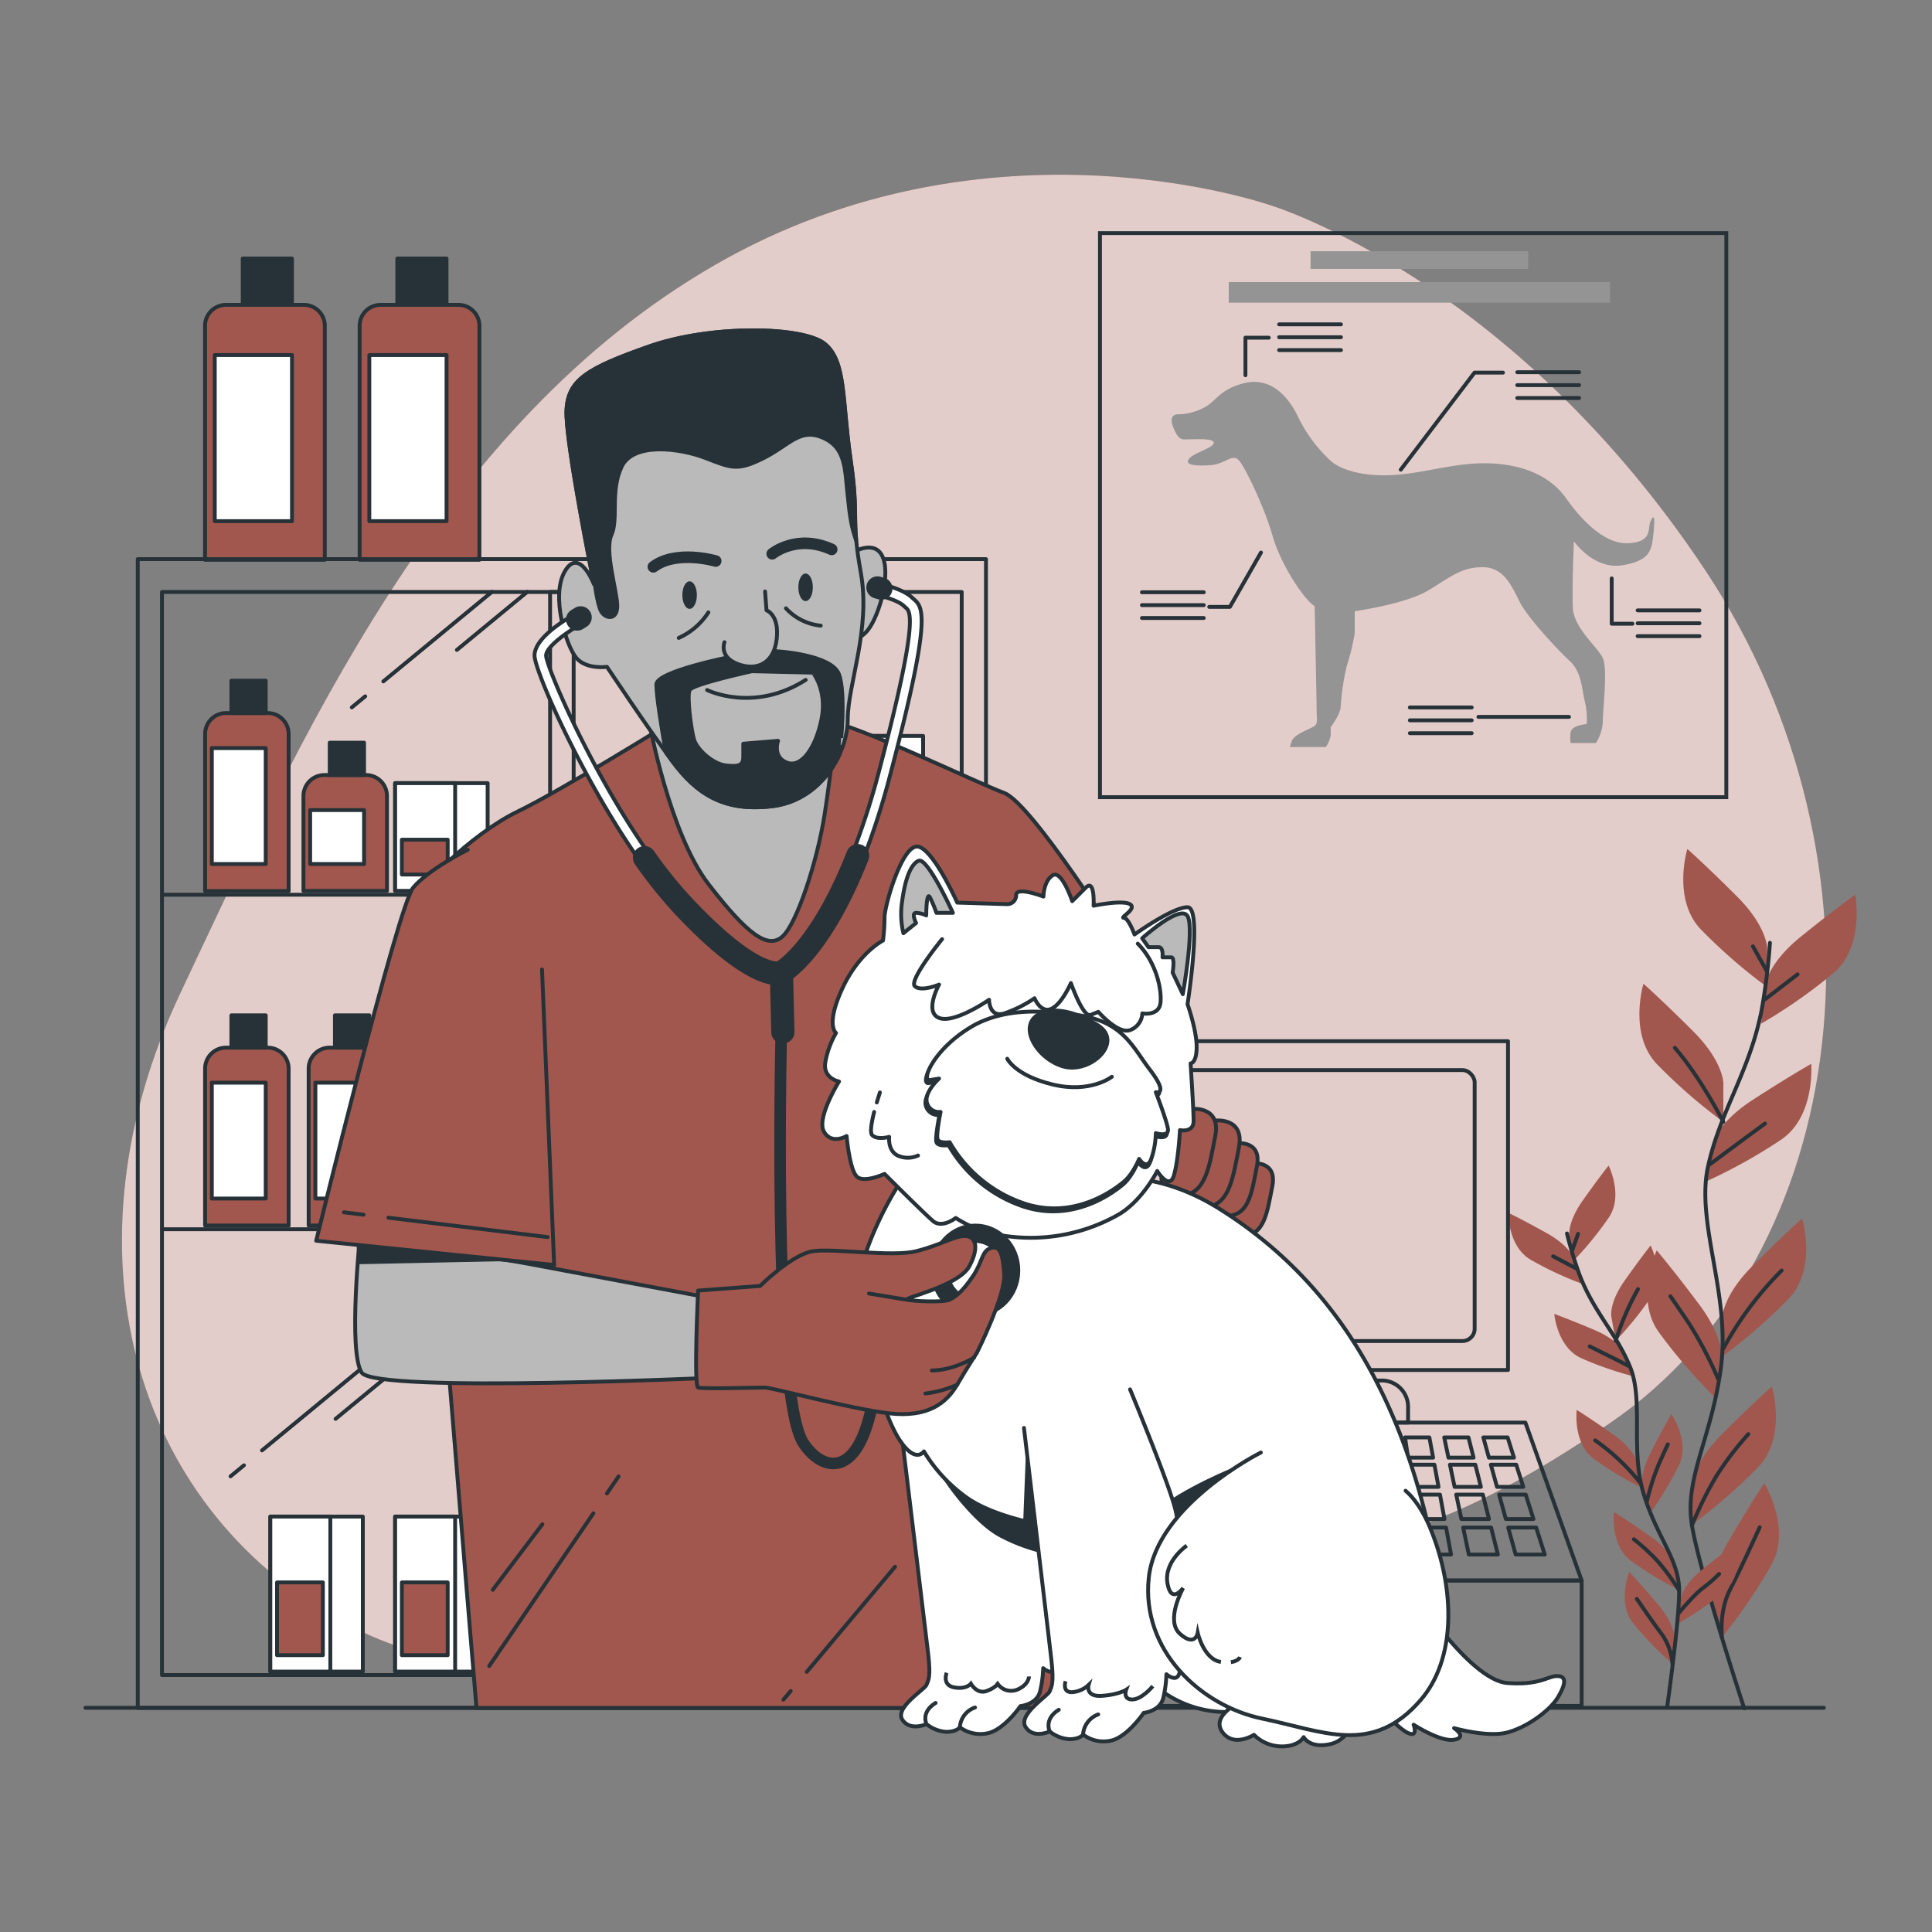 <svg xmlns="http://www.w3.org/2000/svg" viewBox="0 0 500 500"><rect x="0" y="0" width="500" height="500" fill="#808080" stroke="none"/><g id="freepik--background-simple--inject-14"><path d="M329.18,53.25S256.45,27.38,185.05,68.56,77.62,191.48,46.69,257,33.56,389,88.06,419.4s91.56-14.4,168-16.58,97,8.75,160.47-34.44,74.92-145.2,24.87-220.68S329.18,53.25,329.18,53.25Z" style="fill:#A1574D"></path><path d="M329.18,53.25S256.45,27.38,185.05,68.56,77.62,191.48,46.69,257,33.56,389,88.06,419.4s91.56-14.4,168-16.58,97,8.75,160.47-34.44,74.92-145.2,24.87-220.68S329.18,53.25,329.18,53.25Z" style="fill:#fff;opacity:0.7"></path></g><g id="freepik--Picture--inject-14"><rect x="284.67" y="60.33" width="162.1" height="145.98" style="fill:none;stroke:#263238;stroke-miterlimit:10"></rect><path d="M344.49,119.36A38.17,38.17,0,0,1,336,108c-3.36-7-8.28-10.35-14.22-8.79s-7,4.39-9.57,5.94a14.75,14.75,0,0,1-7.24,2.07c-1.81,0-2.33,1.3-1,4.14s2.07,2.33,4.14,2.33,6.21-.26,6,1-5.43,2.59-6.47,4.14,1.81,1.81,5.69,1.55,5.69-3.36,7.5-1,6.47,12.15,8.54,19.39,8,16.3,10.86,18.11c0,0,.51,24.31.51,26.89s.52,3.62-1,4.4-4.91,2.07-5.43,3.62l-.52,1.55h9.31a7.15,7.15,0,0,0,1.29-3.1v-2.07s2.59-3.36,2.59-5.43a62.84,62.84,0,0,1,1.55-10.35,57.86,57.86,0,0,0,2.07-8.53v-5.69s13.19-1.81,19.14-5.43,8.53-5.95,14-5.95,7.5,4.91,9.57,9,9.83,12.42,12.93,15.26,3.11,7.24,3.88,10.34a19.91,19.91,0,0,1,.52,6s-3.88.26-4.14,2.07a8.13,8.13,0,0,0,0,2.85H413a11.14,11.14,0,0,0,1.81-5.69c0-3.11,1.3-13.45,0-16.3s-7.49-7.75-7.75-12.93.26-17.32.26-17.32,5.17,7.5,12.67,6.2,7.5-4.13,8-9.05-.51-3.36-1-1.81.52,4.92-5.69,5.17-12.15-6.2-16-11.63-10.61-8.8-20.18-9.05-18.61,3.36-27.92,3.1S344.49,119.36,344.49,119.36Z" style="fill:#949494"></path><line x1="408.67" y1="96.33" x2="392.67" y2="96.33" style="fill:none;stroke:#263238;stroke-linecap:round;stroke-linejoin:round"></line><line x1="408.67" y1="99.67" x2="392.67" y2="99.67" style="fill:none;stroke:#263238;stroke-linecap:round;stroke-linejoin:round"></line><line x1="408.67" y1="103" x2="392.67" y2="103" style="fill:none;stroke:#263238;stroke-linecap:round;stroke-linejoin:round"></line><line x1="439.82" y1="157.96" x2="423.82" y2="157.96" style="fill:none;stroke:#263238;stroke-linecap:round;stroke-linejoin:round"></line><line x1="439.82" y1="161.3" x2="423.82" y2="161.3" style="fill:none;stroke:#263238;stroke-linecap:round;stroke-linejoin:round"></line><line x1="439.82" y1="164.63" x2="423.82" y2="164.63" style="fill:none;stroke:#263238;stroke-linecap:round;stroke-linejoin:round"></line><line x1="347.04" y1="83.94" x2="331.04" y2="83.94" style="fill:none;stroke:#263238;stroke-linecap:round;stroke-linejoin:round"></line><line x1="347.04" y1="87.27" x2="331.04" y2="87.27" style="fill:none;stroke:#263238;stroke-linecap:round;stroke-linejoin:round"></line><line x1="347.04" y1="90.61" x2="331.04" y2="90.61" style="fill:none;stroke:#263238;stroke-linecap:round;stroke-linejoin:round"></line><line x1="311.53" y1="153.28" x2="295.53" y2="153.28" style="fill:none;stroke:#263238;stroke-linecap:round;stroke-linejoin:round"></line><line x1="311.53" y1="156.61" x2="295.53" y2="156.61" style="fill:none;stroke:#263238;stroke-linecap:round;stroke-linejoin:round"></line><line x1="311.53" y1="159.94" x2="295.53" y2="159.94" style="fill:none;stroke:#263238;stroke-linecap:round;stroke-linejoin:round"></line><line x1="380.87" y1="183.09" x2="364.87" y2="183.09" style="fill:none;stroke:#263238;stroke-linecap:round;stroke-linejoin:round"></line><line x1="380.87" y1="186.42" x2="364.87" y2="186.42" style="fill:none;stroke:#263238;stroke-linecap:round;stroke-linejoin:round"></line><line x1="380.87" y1="189.75" x2="364.87" y2="189.75" style="fill:none;stroke:#263238;stroke-linecap:round;stroke-linejoin:round"></line><polyline points="388.97 96.44 381.6 96.44 362.51 121.56" style="fill:none;stroke:#263238;stroke-linecap:round;stroke-linejoin:round"></polyline><polyline points="328.35 87.39 322.32 87.39 322.32 97.11" style="fill:none;stroke:#263238;stroke-linecap:round;stroke-linejoin:round"></polyline><polyline points="312.94 157.06 318.3 157.06 326.34 143" style="fill:none;stroke:#263238;stroke-linecap:round;stroke-linejoin:round"></polyline><polyline points="422.47 161.42 417.11 161.42 417.11 149.69" style="fill:none;stroke:#263238;stroke-linecap:round;stroke-linejoin:round"></polyline><line x1="382.61" y1="185.53" x2="406.05" y2="185.53" style="fill:none;stroke:#263238;stroke-linecap:round;stroke-linejoin:round"></line><rect x="318" y="73" width="98.67" height="5.33" style="fill:#949494"></rect><rect x="339.18" y="65.02" width="56.32" height="4.57" style="fill:#949494"></rect></g><g id="freepik--Plants--inject-14"><path d="M457.35,245.4s0-5.59-7.82-13.41-12.85-12.29-12.85-12.29-3.91,12.85,3.35,20.67a137.61,137.61,0,0,0,17.32,15.09Z" style="fill:#A1574D"></path><path d="M446,280.29s0-5.59-7.82-13.41-12.85-12.29-12.85-12.29-3.91,12.85,3.35,20.67A137.61,137.61,0,0,0,446,290.35Z" style="fill:#A1574D"></path><path d="M456.86,254.92s.59-5.56,9.19-12.51,14.08-10.87,14.08-10.87,2.53,13.19-5.52,20.21a137.68,137.68,0,0,1-18.81,13.17Z" style="fill:#A1574D"></path><path d="M443.15,296.12s1.17-5.46,10.45-11.47,15.14-9.33,15.14-9.33,1.13,13.39-7.61,19.51A137.58,137.58,0,0,1,441,306Z" style="fill:#A1574D"></path><path d="M445.72,341.05s0-5.59,7.82-13.41,12.85-12.29,12.85-12.29S470.31,328.2,463,336a137.61,137.61,0,0,1-17.32,15.09Z" style="fill:#A1574D"></path><path d="M445.59,352s.8-5.53-5.83-14.39-11-14-11-14-5.69,12.16.38,20.94a137.86,137.86,0,0,0,15,17.39Z" style="fill:#A1574D"></path><path d="M437.88,384.51s0-5.58,7.82-13.4,12.85-12.29,12.85-12.29,3.91,12.85-3.35,20.67a137.1,137.1,0,0,1-17.32,15.08Z" style="fill:#A1574D"></path><path d="M443.1,414s-1.41-5.4,4.17-15,9.32-15.15,9.32-15.15,7,11.44,2,20.85a136.84,136.84,0,0,1-12.93,19Z" style="fill:#A1574D"></path><path d="M458.06,244a161.62,161.62,0,0,1-2.14,17.35c-3.1,16-10.83,26.28-13.92,40.71s5.79,33,3.41,51.55-9.59,28.83-7.53,41.2,13.52,47.31,13.52,47.31" style="fill:none;stroke:#263238;stroke-linecap:round;stroke-linejoin:round"></path><line x1="456.78" y1="258.63" x2="465.21" y2="252.16" style="fill:none;stroke:#263238;stroke-linecap:round;stroke-linejoin:round"></line><line x1="457.17" y1="251.18" x2="453.65" y2="244.91" style="fill:none;stroke:#263238;stroke-linecap:round;stroke-linejoin:round"></line><path d="M442.47,301.36s7.06-5.29,14.31-10.58" style="fill:none;stroke:#263238;stroke-linecap:round;stroke-linejoin:round"></path><path d="M446,290.35s-5.88-11.53-12.55-19.18" style="fill:none;stroke:#263238;stroke-linecap:round;stroke-linejoin:round"></path><path d="M446,349a87.43,87.43,0,0,1,15.09-20.19" style="fill:none;stroke:#263238;stroke-linecap:round;stroke-linejoin:round"></path><path d="M444.63,356.84A98.71,98.71,0,0,0,437,342.33c-4.11-6.07-4.7-6.86-4.7-6.86" style="fill:none;stroke:#263238;stroke-linecap:round;stroke-linejoin:round"></path><path d="M437.88,394.78a93.64,93.64,0,0,1,6.36-12.85,81.87,81.87,0,0,1,8.23-10.78" style="fill:none;stroke:#263238;stroke-linecap:round;stroke-linejoin:round"></path><path d="M445.65,423.71s-.83-6.69,2.11-12.38,6.28-13.13,7.65-16.07" style="fill:none;stroke:#263238;stroke-linecap:round;stroke-linejoin:round"></path><path d="M406.13,320s-.61-3.51,3.45-9.26,6.72-9.1,6.72-9.1,3.85,7.63.15,13.32a87.14,87.14,0,0,1-9.23,11.34Z" style="fill:#A1574D"></path><path d="M417,340.69s-.61-3.51,3.45-9.26,6.72-9.1,6.72-9.1,3.85,7.63.14,13.32A86.57,86.57,0,0,1,418.13,347Z" style="fill:#A1574D"></path><path d="M407.47,326s-1-3.42-7.12-6.84-10-5.29-10-5.29-.15,8.55,5.66,12.07a87.65,87.65,0,0,0,13.22,6.22Z" style="fill:#A1574D"></path><path d="M420.54,350.3s-1.32-3.3-7.8-6.06-10.5-4.2-10.5-4.2.74,8.52,6.88,11.41a87.79,87.79,0,0,0,13.81,4.79Z" style="fill:#A1574D"></path><path d="M423.81,378.76s-.61-3.51-6.36-7.56-9.4-6.32-9.4-6.32-1.05,8.49,4.35,12.6a86.88,86.88,0,0,0,12.5,7.58Z" style="fill:#A1574D"></path><path d="M425.08,385.62s-1.1-3.38,2.1-9.66,5.36-10,5.36-10,4.89,7,2,13.17a87.44,87.44,0,0,1-7.52,12.53Z" style="fill:#A1574D"></path><path d="M434.9,413.88s.4-3.53,5.91-7.91,9-6.84,9-6.84,1.54,8.41-3.62,12.83a88.41,88.41,0,0,1-12,8.28Z" style="fill:#A1574D"></path><path d="M433.44,405.16s-.6-3.5-6.36-7.56-9.39-6.31-9.39-6.31-1.06,8.48,4.35,12.6a88.11,88.11,0,0,0,12.49,7.58Z" style="fill:#A1574D"></path><path d="M433.37,424.2s.3-3.54-4.24-8.92-7.49-8.48-7.49-8.48-3.17,7.93,1,13.28a87.25,87.25,0,0,0,10.17,10.5Z" style="fill:#A1574D"></path><path d="M405.53,319.22a101.59,101.59,0,0,0,3.23,10.64c3.67,9.68,9.64,15.31,13.14,24s0,21.33,3.46,32.7,9.15,17,9.2,25-3.1,30.16-3.1,30.16" style="fill:none;stroke:#263238;stroke-linecap:round;stroke-linejoin:round"></path><line x1="407.92" y1="328.27" x2="401.94" y2="325.13" style="fill:none;stroke:#263238;stroke-linecap:round;stroke-linejoin:round"></line><line x1="406.87" y1="323.64" x2="408.4" y2="319.33" style="fill:none;stroke:#263238;stroke-linecap:round;stroke-linejoin:round"></line><path d="M421.54,353.52s-5-2.56-10.13-5.09" style="fill:none;stroke:#263238;stroke-linecap:round;stroke-linejoin:round"></path><path d="M418.13,347a71.16,71.16,0,0,1,5.78-13.38" style="fill:none;stroke:#263238;stroke-linecap:round;stroke-linejoin:round"></path><path d="M424.5,383.77a55.58,55.58,0,0,0-11.66-11" style="fill:none;stroke:#263238;stroke-linecap:round;stroke-linejoin:round"></path><path d="M426.21,388.54a62,62,0,0,1,3.22-9.93c1.92-4.26,2.2-4.81,2.2-4.81" style="fill:none;stroke:#263238;stroke-linecap:round;stroke-linejoin:round"></path><path d="M434.29,417.65s4-4.86,6.43-6.68a34.69,34.69,0,0,0,4.19-3.64" style="fill:none;stroke:#263238;stroke-linecap:round;stroke-linejoin:round"></path><path d="M434.56,411.6a59.46,59.46,0,0,0-5.38-7.37,52.49,52.49,0,0,0-6.34-5.87" style="fill:none;stroke:#263238;stroke-linecap:round;stroke-linejoin:round"></path><path d="M432.82,430.58a15.2,15.2,0,0,0-2.66-7.53c-2.47-3.24-5.36-7.55-6.54-9.25" style="fill:none;stroke:#263238;stroke-linecap:round;stroke-linejoin:round"></path></g><g id="freepik--Device--inject-14"><rect x="292.24" y="269.46" width="98.03" height="85.09" style="fill:none;stroke:#263238;stroke-linecap:round;stroke-linejoin:round"></rect><rect x="300.87" y="276.94" width="80.77" height="70.12" rx="3.17" style="fill:none;stroke:#263238;stroke-linecap:round;stroke-linejoin:round"></rect><path d="M325.6,357.27h32a6.81,6.81,0,0,1,6.81,6.81v4.08a0,0,0,0,1,0,0H318.79a0,0,0,0,1,0,0v-4.08A6.81,6.81,0,0,1,325.6,357.27Z" style="fill:none;stroke:#263238;stroke-linecap:round;stroke-linejoin:round"></path><polygon points="409.33 409.04 273.6 409.04 288.16 368.16 394.77 368.16 409.33 409.04" style="fill:none;stroke:#263238;stroke-linecap:round;stroke-linejoin:round"></polygon><polygon points="297.61 377.24 291.11 377.24 292.77 372 299.05 372 297.61 377.24" style="fill:none;stroke:#263238;stroke-linecap:round;stroke-linejoin:round"></polygon><polygon points="308.07 377.24 301.58 377.24 302.89 372 309.18 372 308.07 377.24" style="fill:none;stroke:#263238;stroke-linecap:round;stroke-linejoin:round"></polygon><polygon points="318.54 377.24 312.05 377.24 313.01 372 319.3 372 318.54 377.24" style="fill:none;stroke:#263238;stroke-linecap:round;stroke-linejoin:round"></polygon><polygon points="329.01 377.24 322.51 377.24 323.14 372 329.42 372 329.01 377.24" style="fill:none;stroke:#263238;stroke-linecap:round;stroke-linejoin:round"></polygon><polygon points="339.48 377.24 332.98 377.24 333.26 372 339.55 372 339.48 377.24" style="fill:none;stroke:#263238;stroke-linecap:round;stroke-linejoin:round"></polygon><polygon points="349.95 377.24 343.45 377.24 343.39 372 349.67 372 349.95 377.24" style="fill:none;stroke:#263238;stroke-linecap:round;stroke-linejoin:round"></polygon><polygon points="360.42 377.24 353.92 377.24 353.51 372 359.79 372 360.42 377.24" style="fill:none;stroke:#263238;stroke-linecap:round;stroke-linejoin:round"></polygon><polygon points="370.89 377.24 364.39 377.24 363.63 372 369.92 372 370.89 377.24" style="fill:none;stroke:#263238;stroke-linecap:round;stroke-linejoin:round"></polygon><polygon points="381.36 377.24 374.86 377.24 373.76 372 380.04 372 381.36 377.24" style="fill:none;stroke:#263238;stroke-linecap:round;stroke-linejoin:round"></polygon><polygon points="391.82 377.24 385.33 377.24 383.88 372 390.17 372 391.82 377.24" style="fill:none;stroke:#263238;stroke-linecap:round;stroke-linejoin:round"></polygon><polygon points="295.52 384.8 288.71 384.8 290.53 379.06 297.1 379.06 295.52 384.8" style="fill:none;stroke:#263238;stroke-linecap:round;stroke-linejoin:round"></polygon><polygon points="306.48 384.8 299.68 384.8 301.12 379.06 307.69 379.06 306.48 384.8" style="fill:none;stroke:#263238;stroke-linecap:round;stroke-linejoin:round"></polygon><polygon points="317.45 384.8 310.64 384.8 311.71 379.06 318.28 379.06 317.45 384.8" style="fill:none;stroke:#263238;stroke-linecap:round;stroke-linejoin:round"></polygon><polygon points="328.42 384.8 321.61 384.8 322.3 379.06 328.87 379.06 328.42 384.8" style="fill:none;stroke:#263238;stroke-linecap:round;stroke-linejoin:round"></polygon><polygon points="339.39 384.8 332.58 384.8 332.88 379.06 339.46 379.06 339.39 384.8" style="fill:none;stroke:#263238;stroke-linecap:round;stroke-linejoin:round"></polygon><polygon points="350.35 384.8 343.55 384.8 343.47 379.06 350.05 379.06 350.35 384.8" style="fill:none;stroke:#263238;stroke-linecap:round;stroke-linejoin:round"></polygon><polygon points="361.32 384.8 354.51 384.8 354.06 379.06 360.64 379.06 361.32 384.8" style="fill:none;stroke:#263238;stroke-linecap:round;stroke-linejoin:round"></polygon><polygon points="372.29 384.8 365.48 384.8 364.65 379.06 371.23 379.06 372.29 384.8" style="fill:none;stroke:#263238;stroke-linecap:round;stroke-linejoin:round"></polygon><polygon points="383.25 384.8 376.45 384.8 375.24 379.06 381.81 379.06 383.25 384.8" style="fill:none;stroke:#263238;stroke-linecap:round;stroke-linejoin:round"></polygon><polygon points="394.22 384.8 387.42 384.8 385.83 379.06 392.4 379.06 394.22 384.8" style="fill:none;stroke:#263238;stroke-linecap:round;stroke-linejoin:round"></polygon><polygon points="293.22 393.12 286.07 393.12 288.07 386.8 294.96 386.8 293.22 393.12" style="fill:none;stroke:#263238;stroke-linecap:round;stroke-linejoin:round"></polygon><polygon points="304.73 393.12 297.59 393.12 299.17 386.8 306.06 386.8 304.73 393.12" style="fill:none;stroke:#263238;stroke-linecap:round;stroke-linejoin:round"></polygon><polygon points="316.25 393.12 309.1 393.12 310.27 386.8 317.16 386.8 316.25 393.12" style="fill:none;stroke:#263238;stroke-linecap:round;stroke-linejoin:round"></polygon><polygon points="327.77 393.12 320.62 393.12 321.37 386.8 328.26 386.8 327.77 393.12" style="fill:none;stroke:#263238;stroke-linecap:round;stroke-linejoin:round"></polygon><polygon points="339.28 393.12 332.13 393.12 332.47 386.8 339.36 386.8 339.28 393.12" style="fill:none;stroke:#263238;stroke-linecap:round;stroke-linejoin:round"></polygon><polygon points="350.8 393.12 343.65 393.12 343.57 386.8 350.46 386.8 350.8 393.12" style="fill:none;stroke:#263238;stroke-linecap:round;stroke-linejoin:round"></polygon><polygon points="362.31 393.12 355.17 393.12 354.67 386.8 361.56 386.8 362.31 393.12" style="fill:none;stroke:#263238;stroke-linecap:round;stroke-linejoin:round"></polygon><polygon points="373.83 393.12 366.68 393.12 365.77 386.8 372.66 386.8 373.83 393.12" style="fill:none;stroke:#263238;stroke-linecap:round;stroke-linejoin:round"></polygon><polygon points="385.35 393.12 378.2 393.12 376.87 386.8 383.76 386.8 385.35 393.12" style="fill:none;stroke:#263238;stroke-linecap:round;stroke-linejoin:round"></polygon><polygon points="396.86 393.12 389.71 393.12 387.97 386.8 394.86 386.8 396.86 393.12" style="fill:none;stroke:#263238;stroke-linecap:round;stroke-linejoin:round"></polygon><polygon points="290.68 402.31 283.15 402.31 285.37 395.33 292.61 395.33 290.68 402.31" style="fill:none;stroke:#263238;stroke-linecap:round;stroke-linejoin:round"></polygon><polygon points="302.8 402.31 295.28 402.31 297.03 395.33 304.27 395.33 302.8 402.31" style="fill:none;stroke:#263238;stroke-linecap:round;stroke-linejoin:round"></polygon><polygon points="314.92 402.31 307.4 402.31 308.69 395.33 315.93 395.33 314.92 402.31" style="fill:none;stroke:#263238;stroke-linecap:round;stroke-linejoin:round"></polygon><polygon points="327.05 402.31 319.52 402.31 320.35 395.33 327.59 395.33 327.05 402.31" style="fill:none;stroke:#263238;stroke-linecap:round;stroke-linejoin:round"></polygon><polygon points="339.17 402.31 331.64 402.31 332.02 395.33 339.25 395.33 339.17 402.31" style="fill:none;stroke:#263238;stroke-linecap:round;stroke-linejoin:round"></polygon><polygon points="351.29 402.31 343.76 402.31 343.68 395.33 350.92 395.33 351.29 402.31" style="fill:none;stroke:#263238;stroke-linecap:round;stroke-linejoin:round"></polygon><polygon points="363.41 402.31 355.89 402.31 355.34 395.33 362.58 395.33 363.41 402.31" style="fill:none;stroke:#263238;stroke-linecap:round;stroke-linejoin:round"></polygon><polygon points="375.53 402.31 368.01 402.31 367 395.33 374.24 395.33 375.53 402.31" style="fill:none;stroke:#263238;stroke-linecap:round;stroke-linejoin:round"></polygon><polygon points="387.65 402.31 380.13 402.31 378.66 395.33 385.9 395.33 387.65 402.31" style="fill:none;stroke:#263238;stroke-linecap:round;stroke-linejoin:round"></polygon><polygon points="399.78 402.31 392.25 402.31 390.32 395.33 397.56 395.33 399.78 402.31" style="fill:none;stroke:#263238;stroke-linecap:round;stroke-linejoin:round"></polygon><rect x="273.02" y="409.04" width="136.31" height="32.45" style="fill:none;stroke:#263238;stroke-linecap:round;stroke-linejoin:round"></rect></g><g id="freepik--Shelf--inject-14"><rect x="214.96" y="190.46" width="23.94" height="40.11" style="fill:#fff;stroke:#263238;stroke-linecap:round;stroke-linejoin:round"></rect><rect x="214.96" y="190.46" width="15.53" height="40.11" style="fill:#fff;stroke:#263238;stroke-linecap:round;stroke-linejoin:round"></rect><rect x="216.7" y="207.5" width="11.86" height="18.83" style="fill:#A1574D;stroke:#263238;stroke-linecap:round;stroke-linejoin:round"></rect><rect x="196.4" y="190.46" width="23.94" height="40.11" style="fill:#fff;stroke:#263238;stroke-linecap:round;stroke-linejoin:round"></rect><rect x="196.4" y="190.46" width="15.53" height="40.11" style="fill:#fff;stroke:#263238;stroke-linecap:round;stroke-linejoin:round"></rect><rect x="198.14" y="207.5" width="11.85" height="18.83" style="fill:#A1574D;stroke:#263238;stroke-linecap:round;stroke-linejoin:round"></rect><rect x="177.85" y="190.46" width="23.94" height="40.11" style="fill:#fff;stroke:#263238;stroke-linecap:round;stroke-linejoin:round"></rect><rect x="177.85" y="190.46" width="15.53" height="40.11" style="fill:#fff;stroke:#263238;stroke-linecap:round;stroke-linejoin:round"></rect><rect x="179.59" y="207.5" width="11.86" height="18.83" style="fill:#A1574D;stroke:#263238;stroke-linecap:round;stroke-linejoin:round"></rect><rect x="102.26" y="392.49" width="23.94" height="40.11" style="fill:#fff;stroke:#263238;stroke-linecap:round;stroke-linejoin:round"></rect><rect x="102.26" y="392.49" width="15.53" height="40.11" style="fill:#fff;stroke:#263238;stroke-linecap:round;stroke-linejoin:round"></rect><rect x="104" y="409.53" width="11.86" height="18.83" style="fill:#A1574D;stroke:#263238;stroke-linecap:round;stroke-linejoin:round"></rect><rect x="69.96" y="392.49" width="23.94" height="40.11" style="fill:#fff;stroke:#263238;stroke-linecap:round;stroke-linejoin:round"></rect><rect x="69.96" y="392.49" width="15.53" height="40.11" style="fill:#fff;stroke:#263238;stroke-linecap:round;stroke-linejoin:round"></rect><rect x="71.7" y="409.53" width="11.86" height="18.83" style="fill:#A1574D;stroke:#263238;stroke-linecap:round;stroke-linejoin:round"></rect><rect x="212.21" y="392.49" width="23.94" height="40.11" style="fill:#fff;stroke:#263238;stroke-linecap:round;stroke-linejoin:round"></rect><rect x="212.21" y="392.49" width="15.53" height="40.11" style="fill:#fff;stroke:#263238;stroke-linecap:round;stroke-linejoin:round"></rect><rect x="213.95" y="409.53" width="11.86" height="18.83" style="fill:#A1574D;stroke:#263238;stroke-linecap:round;stroke-linejoin:round"></rect><rect x="179.91" y="392.49" width="23.94" height="40.11" style="fill:#fff;stroke:#263238;stroke-linecap:round;stroke-linejoin:round"></rect><rect x="179.91" y="392.49" width="15.53" height="40.11" style="fill:#fff;stroke:#263238;stroke-linecap:round;stroke-linejoin:round"></rect><rect x="181.65" y="409.53" width="11.86" height="18.83" style="fill:#A1574D;stroke:#263238;stroke-linecap:round;stroke-linejoin:round"></rect><rect x="159.98" y="392.49" width="23.94" height="40.11" style="fill:#fff;stroke:#263238;stroke-linecap:round;stroke-linejoin:round"></rect><rect x="159.98" y="392.49" width="15.53" height="40.11" style="fill:#fff;stroke:#263238;stroke-linecap:round;stroke-linejoin:round"></rect><rect x="161.72" y="409.53" width="11.85" height="18.83" style="fill:#A1574D;stroke:#263238;stroke-linecap:round;stroke-linejoin:round"></rect><rect x="201.21" y="307.14" width="37.68" height="10.02" style="fill:#A1574D;stroke:#263238;stroke-linecap:round;stroke-linejoin:round"></rect><rect x="201.21" y="307.14" width="21.71" height="10.02" style="fill:#A1574D;stroke:#263238;stroke-linecap:round;stroke-linejoin:round"></rect><rect x="180.6" y="307.14" width="37.68" height="10.02" style="fill:#A1574D;stroke:#263238;stroke-linecap:round;stroke-linejoin:round"></rect><rect x="180.6" y="307.14" width="21.71" height="10.02" style="fill:#A1574D;stroke:#263238;stroke-linecap:round;stroke-linejoin:round"></rect><rect x="102.26" y="202.68" width="23.94" height="27.88" style="fill:#fff;stroke:#263238;stroke-linecap:round;stroke-linejoin:round"></rect><rect x="102.26" y="202.68" width="15.53" height="27.88" style="fill:#fff;stroke:#263238;stroke-linecap:round;stroke-linejoin:round"></rect><rect x="104" y="217.31" width="11.86" height="9.01" style="fill:#A1574D;stroke:#263238;stroke-linecap:round;stroke-linejoin:round"></rect><path d="M58.5,184.54H69.28A5.42,5.42,0,0,1,74.7,190v40.61a0,0,0,0,1,0,0H53.08a0,0,0,0,1,0,0V190A5.42,5.42,0,0,1,58.5,184.54Z" style="fill:#A1574D;stroke:#263238;stroke-linecap:round;stroke-linejoin:round"></path><rect x="59.88" y="176.17" width="8.89" height="8.37" style="fill:#263238;stroke:#263238;stroke-linecap:round;stroke-linejoin:round"></rect><rect x="54.82" y="193.61" width="13.95" height="29.99" style="fill:#fff;stroke:#263238;stroke-linecap:round;stroke-linejoin:round"></rect><path d="M58.5,78.9H78.64a5.42,5.42,0,0,1,5.42,5.42v60.55a0,0,0,0,1,0,0h-31a0,0,0,0,1,0,0V84.32A5.42,5.42,0,0,1,58.5,78.9Z" style="fill:#A1574D;stroke:#263238;stroke-linecap:round;stroke-linejoin:round"></path><rect x="62.82" y="66.9" width="12.74" height="11.99" style="fill:#263238;stroke:#263238;stroke-linecap:round;stroke-linejoin:round"></rect><rect x="55.58" y="91.89" width="19.99" height="42.98" style="fill:#fff;stroke:#263238;stroke-linecap:round;stroke-linejoin:round"></rect><path d="M98.5,78.9h20.15a5.42,5.42,0,0,1,5.42,5.42v60.55a0,0,0,0,1,0,0h-31a0,0,0,0,1,0,0V84.32A5.42,5.42,0,0,1,98.5,78.9Z" style="fill:#A1574D;stroke:#263238;stroke-linecap:round;stroke-linejoin:round"></path><rect x="102.82" y="66.9" width="12.74" height="11.99" style="fill:#263238;stroke:#263238;stroke-linecap:round;stroke-linejoin:round"></rect><rect x="95.58" y="91.89" width="19.99" height="42.98" style="fill:#fff;stroke:#263238;stroke-linecap:round;stroke-linejoin:round"></rect><path d="M58.5,271.13H69.28a5.42,5.42,0,0,1,5.42,5.42v40.61a0,0,0,0,1,0,0H53.08a0,0,0,0,1,0,0V276.55A5.42,5.42,0,0,1,58.5,271.13Z" style="fill:#A1574D;stroke:#263238;stroke-linecap:round;stroke-linejoin:round"></path><rect x="59.88" y="262.76" width="8.89" height="8.37" style="fill:#263238;stroke:#263238;stroke-linecap:round;stroke-linejoin:round"></rect><rect x="54.82" y="280.19" width="13.95" height="29.99" style="fill:#fff;stroke:#263238;stroke-linecap:round;stroke-linejoin:round"></rect><path d="M158.83,271.13h10.78a5.42,5.42,0,0,1,5.42,5.42v40.61a0,0,0,0,1,0,0H153.41a0,0,0,0,1,0,0V276.55A5.42,5.42,0,0,1,158.83,271.13Z" style="fill:#A1574D;stroke:#263238;stroke-linecap:round;stroke-linejoin:round"></path><rect x="160.21" y="262.76" width="8.89" height="8.37" style="fill:#263238;stroke:#263238;stroke-linecap:round;stroke-linejoin:round"></rect><rect x="155.15" y="280.19" width="13.95" height="29.99" style="fill:#fff;stroke:#263238;stroke-linecap:round;stroke-linejoin:round"></rect><path d="M85.3,271.13H96.08a5.42,5.42,0,0,1,5.42,5.42v40.61a0,0,0,0,1,0,0H79.88a0,0,0,0,1,0,0V276.55A5.42,5.42,0,0,1,85.3,271.13Z" style="fill:#A1574D;stroke:#263238;stroke-linecap:round;stroke-linejoin:round"></path><rect x="86.68" y="262.76" width="8.89" height="8.37" style="fill:#263238;stroke:#263238;stroke-linecap:round;stroke-linejoin:round"></rect><rect x="81.62" y="280.19" width="13.95" height="29.99" style="fill:#fff;stroke:#263238;stroke-linecap:round;stroke-linejoin:round"></rect><path d="M84,200.58H94.73a5.42,5.42,0,0,1,5.42,5.42v24.57a0,0,0,0,1,0,0H78.53a0,0,0,0,1,0,0V206A5.42,5.42,0,0,1,84,200.58Z" style="fill:#A1574D;stroke:#263238;stroke-linecap:round;stroke-linejoin:round"></path><rect x="85.33" y="192.21" width="8.89" height="8.37" style="fill:#263238;stroke:#263238;stroke-linecap:round;stroke-linejoin:round"></rect><rect x="80.27" y="209.65" width="13.95" height="13.95" style="fill:#fff;stroke:#263238;stroke-linecap:round;stroke-linejoin:round"></rect><rect x="35.65" y="144.7" width="219.52" height="297.3" style="fill:none;stroke:#263238;stroke-linecap:round;stroke-linejoin:round"></rect><rect x="41.92" y="153.21" width="206.97" height="280.29" style="fill:none;stroke:#263238;stroke-linecap:round;stroke-linejoin:round"></rect><rect x="142.36" y="153.21" width="6.1" height="280.29" style="fill:none;stroke:#263238;stroke-linecap:round;stroke-linejoin:round"></rect><line x1="181.82" y1="180.21" x2="178.35" y2="183.07" style="fill:none;stroke:#263238;stroke-linecap:round;stroke-linejoin:round"></line><line x1="214.62" y1="153.16" x2="186.5" y2="176.35" style="fill:none;stroke:#263238;stroke-linecap:round;stroke-linejoin:round"></line><line x1="223.78" y1="153.16" x2="205.54" y2="168.2" style="fill:none;stroke:#263238;stroke-linecap:round;stroke-linejoin:round"></line><line x1="94.52" y1="180.21" x2="91.05" y2="183.07" style="fill:none;stroke:#263238;stroke-linecap:round;stroke-linejoin:round"></line><line x1="127.33" y1="153.16" x2="99.2" y2="176.35" style="fill:none;stroke:#263238;stroke-linecap:round;stroke-linejoin:round"></line><line x1="136.48" y1="153.16" x2="118.24" y2="168.2" style="fill:none;stroke:#263238;stroke-linecap:round;stroke-linejoin:round"></line><line x1="181.82" y1="265.55" x2="178.35" y2="268.4" style="fill:none;stroke:#263238;stroke-linecap:round;stroke-linejoin:round"></line><line x1="214.62" y1="238.49" x2="186.5" y2="261.68" style="fill:none;stroke:#263238;stroke-linecap:round;stroke-linejoin:round"></line><line x1="223.78" y1="238.49" x2="205.54" y2="253.53" style="fill:none;stroke:#263238;stroke-linecap:round;stroke-linejoin:round"></line><line x1="94.52" y1="265.55" x2="91.05" y2="268.4" style="fill:none;stroke:#263238;stroke-linecap:round;stroke-linejoin:round"></line><line x1="127.33" y1="238.49" x2="99.2" y2="261.68" style="fill:none;stroke:#263238;stroke-linecap:round;stroke-linejoin:round"></line><line x1="136.48" y1="238.49" x2="118.24" y2="253.53" style="fill:none;stroke:#263238;stroke-linecap:round;stroke-linejoin:round"></line><line x1="181.82" y1="350.88" x2="178.35" y2="353.74" style="fill:none;stroke:#263238;stroke-linecap:round;stroke-linejoin:round"></line><line x1="214.62" y1="323.83" x2="186.5" y2="347.02" style="fill:none;stroke:#263238;stroke-linecap:round;stroke-linejoin:round"></line><line x1="223.78" y1="323.83" x2="205.54" y2="338.87" style="fill:none;stroke:#263238;stroke-linecap:round;stroke-linejoin:round"></line><line x1="63.13" y1="379.22" x2="59.66" y2="382.08" style="fill:none;stroke:#263238;stroke-linecap:round;stroke-linejoin:round"></line><line x1="95.94" y1="352.17" x2="67.81" y2="375.36" style="fill:none;stroke:#263238;stroke-linecap:round;stroke-linejoin:round"></line><line x1="105.09" y1="352.17" x2="86.85" y2="367.2" style="fill:none;stroke:#263238;stroke-linecap:round;stroke-linejoin:round"></line><line x1="249.48" y1="231.55" x2="149.15" y2="231.55" style="fill:none;stroke:#263238;stroke-linecap:round;stroke-linejoin:round"></line><line x1="142.28" y1="231.55" x2="41.95" y2="231.55" style="fill:none;stroke:#263238;stroke-linecap:round;stroke-linejoin:round"></line><line x1="249.48" y1="318.13" x2="149.15" y2="318.13" style="fill:none;stroke:#263238;stroke-linecap:round;stroke-linejoin:round"></line><line x1="142.28" y1="318.13" x2="41.95" y2="318.13" style="fill:none;stroke:#263238;stroke-linecap:round;stroke-linejoin:round"></line></g><g id="freepik--Character--inject-14"><line x1="22.12" y1="441.98" x2="472" y2="441.98" style="fill:none;stroke:#263238;stroke-linecap:round;stroke-linejoin:round"></line><path d="M173.21,187.21s-27.76,17.26-39.39,22.89-26.64,20.26-27,24.77S123.31,442,123.31,442H288l-8.26-192.86,10.88-3.75S267,207.85,259.89,205.22s-37.9-17.63-47.28-19.13S173.21,187.21,173.21,187.21Z" style="fill:#A1574D;stroke:#263238;stroke-linecap:round;stroke-linejoin:round"></path><path d="M324.17,301.08s6.39-.77,5.11,5.87-2,11.74-6.38,12.77-6.13-1.28-4.86-6.64S320.85,300.82,324.17,301.08Z" style="fill:#A1574D;stroke:#263238;stroke-linecap:round;stroke-linejoin:round"></path><path d="M320.2,295.88s6.38-.77,5.1,5.87-2,11.75-6.38,12.77-6.13-1.28-4.85-6.64S316.88,295.62,320.2,295.88Z" style="fill:#A1574D;stroke:#263238;stroke-linecap:round;stroke-linejoin:round"></path><path d="M314.51,290s7.65-.92,6.12,7-2.45,14.07-7.65,15.29-7.34-1.53-5.81-7.95S310.54,289.74,314.51,290Z" style="fill:#A1574D;stroke:#263238;stroke-linecap:round;stroke-linejoin:round"></path><path d="M308.4,287s7.64-.91,6.11,7-2.44,14.06-7.64,15.29-7.34-1.53-5.81-8S304.42,286.68,308.4,287Z" style="fill:#A1574D;stroke:#263238;stroke-linecap:round;stroke-linejoin:round"></path><line x1="157.08" y1="386.49" x2="160.09" y2="382.08" style="fill:none;stroke:#263238;stroke-linecap:round;stroke-linejoin:round"></line><line x1="126.61" y1="431.16" x2="153.57" y2="391.64" style="fill:none;stroke:#263238;stroke-linecap:round;stroke-linejoin:round"></line><line x1="127.53" y1="411.44" x2="140.37" y2="394.47" style="fill:none;stroke:#263238;stroke-linecap:round;stroke-linejoin:round"></line><line x1="208.79" y1="432.68" x2="231.64" y2="405.47" style="fill:none;stroke:#263238;stroke-linecap:round;stroke-linejoin:round"></line><line x1="202.75" y1="439.87" x2="204.64" y2="437.63" style="fill:none;stroke:#263238;stroke-linecap:round;stroke-linejoin:round"></line><path d="M233.12,369.34s6.27,51.77,7.06,58.44,0,7.06-.4,8.24-8.23,5.88-6.27,9,6.27,1.18,6.27,1.18a9.11,9.11,0,0,0,5.1,2c2.75,0,3.53-1.18,3.53-1.18a8.92,8.92,0,0,0,7.06,1.57c4.32-.79,8.63-7.06,8.63-7.06s4.32-.39,5.1-3.92a30.22,30.22,0,0,0,.78-5.89s3.14,2.75,3.53-1.17a60.65,60.65,0,0,0,0-9s1.57.78.79-6.28-2.35-15.3-2.35-15.3,2-3.13.39-9.8-11.77-30.59-11.77-30.59" style="fill:#fff;stroke:#263238;stroke-linecap:round;stroke-linejoin:round"></path><path d="M245.75,384.32s6.89,9.92,13.5,13.23a46.33,46.33,0,0,0,11.3,4.13v-9.09S254.57,391.49,245.75,384.32Z" style="fill:#263238;stroke:#263238;stroke-miterlimit:10"></path><path d="M245,432.92s-1.26,3.13,1.88,3.76,4.39-.94,4.39-.94,1.57,2.82,4.08,1.88,2.82-1.88,2.82-1.88a4.24,4.24,0,0,0,5,1.57c3.13-1.26,3.13-3.45,3.13-3.45" style="fill:none;stroke:#263238;stroke-miterlimit:10"></path><path d="M239.78,446.22s-1.56-3.14,2.36-5.5" style="fill:#fff;stroke:#263238;stroke-linecap:round;stroke-linejoin:round"></path><path d="M248.41,447a5.83,5.83,0,0,1,3.92-5.1" style="fill:#fff;stroke:#263238;stroke-linecap:round;stroke-linejoin:round"></path><path d="M369.73,417.56s12,17.36,20.36,18,10.48-1.8,12.87-1.8,2.4,1.8.3,5.39-8.38,8.09-13.47,9.28-13.48-1.19-13.48-1.19,3.6,2.39,0,3-10.47-3.89-10.47-3.89,1.49,3.89-2.1,1.8a18.13,18.13,0,0,1-8.08-15" style="fill:#fff;stroke:#263238;stroke-linecap:round;stroke-linejoin:round"></path><path d="M232.83,306.19s-11,16.48-11.77,32.56,5.5,17.65,5.5,17.65,2.74,11.37,6.66,16.86,5.89,2.36,5.89,2.36a40.24,40.24,0,0,0,11.37,12.16c7.45,5.09,20.4,7.06,20.4,7.06L293.47,430a28.41,28.41,0,0,0,23.92,13.07h43.3s18.83-7.06,8.63-49.42-30.59-66.29-53.73-80.8c-15-9.41-26.67-7.84-26.67-7.84Z" style="fill:#fff;stroke:#263238;stroke-linecap:round;stroke-linejoin:round"></path><path d="M319.73,380.1s-13.9,5.56-20.51,11.47,3.32,11,3.32,11Z" style="fill:#263238;stroke:#263238;stroke-miterlimit:10"></path><polygon points="265.87 379.36 265.31 393.69 271.93 395.62 265.87 379.36" style="fill:#263238;stroke:#263238;stroke-miterlimit:10"></polygon><path d="M260.68,234l-12.94-.4s-6.67-14.9-10.59-14.51-8.24,15.3-8.24,18.44a47.11,47.11,0,0,1-.39,5.88s-6.28,3.14-10.59,12.55-1.57,11.37-1.57,11.37a23.52,23.52,0,0,0-2.75,7.46c-.78,4.31,3.53,5.1,3.53,5.1s-5.88,9.41-3.92,12.94S219.1,294,219.1,294s.79,9,2.75,10.59,7.06-.79,7.06-.79S239.11,314,241.46,316s5.88-.79,5.88-.79a31.69,31.69,0,0,0,9,3.93,45.92,45.92,0,0,0,32.95-4.71c6.28-3.53,10.2-11.37,10.2-11.37s3.14,5.1,4.31,1.17,1.57-11.76,1.57-11.76,3.53.78,3.53-2.36-.78-14.9-.78-14.9,1.57,0,1.57-4.32-2.36-11-2.36-11,3.92-25.1,0-25.1-13.72,7.06-13.72,7.06-1.57-4.31-2.75-4.31,3.53-2.36,1.57-3.53-9.41.39-9.41.39.39-7.06-2-4.71l-3.53,3.53s-2.74-8.24-5.09-6.67-2.36,5.49-2.36,5.49-7.06-2.74-7.06-.39A2.3,2.3,0,0,1,260.68,234Z" style="fill:#fff;stroke:#263238;stroke-linecap:round;stroke-linejoin:round"></path><path d="M226.23,287.78c-.66,2.61-1.16,5.38-.5,6,1.31,1.32,4.39.44,4.39.44s-.44,3.52,2.19,4.83a6.35,6.35,0,0,0,5.27,0" style="fill:none;stroke:#263238;stroke-linecap:round;stroke-linejoin:round"></path><path d="M227.72,282.72s-.36,1.09-.81,2.59" style="fill:none;stroke:#263238;stroke-linecap:round;stroke-linejoin:round"></path><path d="M246.61,236.25s-6.57-14.46-8.87-13.48-3.62,5.59-4.27,10.52a21.31,21.31,0,0,0,.33,8.22l3.28-2.63s-1.31-2.63,0-2.63a6.75,6.75,0,0,1,2.63.66s0-6.58,1-4.6a35,35,0,0,1,1.64,3.94Z" style="fill:#bababa;stroke:#263238;stroke-linecap:round;stroke-linejoin:round"></path><path d="M295.59,242.82s10.19-9.2,11.83-5.58-1.31,20.05-1.31,20.05l-2.63-5.59s.66-3.95-.33-3.95h-2.3s.33-2.63-1-2.63h-2.63Z" style="fill:#bababa;stroke:#263238;stroke-linecap:round;stroke-linejoin:round"></path><path d="M273.34,263s-12.55-2.36-22.36,3.53S238,280.69,240.39,280.29l2.36-.39s-3.93,3.53-3.14,6.28a3.22,3.22,0,0,0,3.53,2.35s-1.18,5.88-.79,7.06,3.14.78,3.14.78a35.22,35.22,0,0,0,18.83,15.69c13.33,4.71,23.92-3.53,26.28-5.49s3.92-5.88,3.92-5.88,2,3.14,3.14,0a21.87,21.87,0,0,0,1.17-6.67s3.53,1.18,3.14-1.18-3.14-9.41-3.14-9.41,3.53.79-1.56-5.88S289.81,263.43,273.34,263Z" style="fill:#263238;stroke:#263238;stroke-linecap:round;stroke-linejoin:round"></path><path d="M273.62,262.27s-12.55-2.36-22.35,3.53-13,14.12-10.59,13.72l2.35-.39s-3.92,3.53-3.14,6.28a3.22,3.22,0,0,0,3.53,2.35s-1.18,5.88-.78,7.06,3.13.78,3.13.78a35.27,35.27,0,0,0,18.83,15.69c13.34,4.71,23.93-3.53,26.28-5.49s3.92-5.88,3.92-5.88,2,3.14,3.14,0a21.71,21.71,0,0,0,1.18-6.67s3.53,1.18,3.13-1.18-3.13-9.41-3.13-9.41,3.53.79-1.57-5.88S290.1,262.66,273.62,262.27Z" style="fill:#fff;stroke:#263238;stroke-linecap:round;stroke-linejoin:round"></path><path d="M284.21,265.4s-8.63-5.88-14.9-3.13S268.13,274,275.19,276,290.88,269.72,284.21,265.4Z" style="fill:#263238;stroke:#263238;stroke-linecap:round;stroke-linejoin:round"></path><path d="M260.68,274s2,4.32,11.77,6.67,15.29-2,15.29-2" style="fill:none;stroke:#263238;stroke-linecap:round;stroke-linejoin:round"></path><path d="M243.81,243.05s-8.63,10.59-7.06,12.16,6.28-.4,6.28-.4-3.92,7.06,0,8.63,12.94-4.7,12.94-4.7,0,4.7,3.92,3.53a32.3,32.3,0,0,0,7.85-3.93s1.57,3.93,4.31,2.75,5.1-6.67,5.1-6.67,3.14,9,5.1,8.24l2-.79s5.1,5.89,8.24,4.71a4.81,4.81,0,0,0,3.14-4.31s4.31.78,4.7-2.75-1.17-10.59-5.88-15.3" style="fill:#fff;stroke:#263238;stroke-linecap:round;stroke-linejoin:round"></path><path d="M265,369.55s6.28,52.9,7.06,59.71,0,7.22-.39,8.42-8.24,6-6.27,9.22,6.27,1.2,6.27,1.2a9,9,0,0,0,5.1,2c2.75,0,3.53-1.2,3.53-1.2a8.78,8.78,0,0,0,7.06,1.6c4.31-.8,8.63-7.21,8.63-7.21s4.31-.4,5.1-4a31.41,31.41,0,0,0,.78-6s3.14,2.81,3.53-1.2a65,65,0,0,0,0-9.22s1.57.8.79-6.41-2.36-15.63-2.36-15.63,2-3.2.39-10-11.76-31.25-11.76-31.25" style="fill:#fff;stroke:#263238;stroke-linecap:round;stroke-linejoin:round"></path><path d="M275.77,435.11s-.94,2.83,1.57,2.83a6.91,6.91,0,0,0,4.39-1.89s-.94,3.14,3.45,2.83,6.27-1.57,6.27-1.57-.94,2.51,1.57,2.51,5.33-3.45,5.33-3.45" style="fill:none;stroke:#263238;stroke-miterlimit:10"></path><path d="M271.66,448.1s-1.57-3.21,2.35-5.61" style="fill:#fff;stroke:#263238;stroke-linecap:round;stroke-linejoin:round"></path><path d="M280.29,448.9a6,6,0,0,1,3.92-5.21" style="fill:#fff;stroke:#263238;stroke-linecap:round;stroke-linejoin:round"></path><path d="M319.73,441.18s-6.29,3.29-3.3,7.19,8.09.6,8.09.6a10.26,10.26,0,0,0,7.18,3c4.49,0,5.69-2.4,5.69-2.4s1.5,3,6.89,1.8,6.58-7.78,6.58-7.78Z" style="fill:#fff;stroke:#263238;stroke-linecap:round;stroke-linejoin:round"></path><path d="M326.31,375.91s-26.94,13.47-29,32.34,13.47,33.23,29.34,36.52,28.46,9.69,41-4.79c9.13-10.51,9-28.44,2.7-44,0,0-2.4-6.59-6.59-10.18" style="fill:#fff;stroke:#263238;stroke-linecap:round;stroke-linejoin:round"></path><path d="M318.55,430.16c2-.26,2.38-1.32,2.38-1.32" style="fill:none;stroke:#263238;stroke-miterlimit:10"></path><path d="M307.13,400s-5.95,4.08-5,9.72,4.07,1.25,4.07,1.25-4.74,8.41-.8,11.89,4.57-.28,4.57-.28,1.56,6.9,6,7.53" style="fill:none;stroke:#263238;stroke-miterlimit:10"></path><path d="M202.26,263.65s-2.55,97.19,5.64,109.79c4.89,7.52,15,10.15,18.42-13.54" style="fill:none;stroke:#263238;stroke-linecap:round;stroke-linejoin:round;stroke-width:3px"></path><path d="M168,186.84s5.25,28.89,15.38,42,15.39,16.89,19.14,13.51,9-19.51,10.88-31.52,3.38-27,3.38-27Z" style="fill:#bababa;stroke:#263238;stroke-linecap:round;stroke-linejoin:round"></path><path d="M220.68,143s6-3.76,7.9,1.5-1.5,16.17-4.51,19.18-4.14.37-4.14.37Z" style="fill:#bababa;stroke:#263238;stroke-linecap:round;stroke-linejoin:round"></path><path d="M153.7,151.19s-3.75-9.75-7.5-3.37.37,19.51,3,22.51,7.88,2.25,7.88,2.25S167.58,188.34,174,197s13.51,13.13,25.89,11.63,19.51-13.51,19.51-22.51,6-23.26,3.38-37.9-.38-13.88-2.63-29.26-1.12-25.52-6.75-30S184.09,84,168,89.66s-21,8.63-21.39,16.51S153.7,151.19,153.7,151.19Z" style="fill:#bababa;stroke:#263238;stroke-linecap:round;stroke-linejoin:round"></path><path d="M183.32,158.49a17.73,17.73,0,0,1-7.66,6.6" style="fill:none;stroke:#263238;stroke-linecap:round;stroke-linejoin:round"></path><path d="M203.4,157.43a14.15,14.15,0,0,0,9,4.49" style="fill:none;stroke:#263238;stroke-linecap:round;stroke-linejoin:round"></path><path d="M221.56,139.85c-.62-6.86.26-9.25-1.45-20.92-2.25-15.39-1.12-25.52-6.75-30S184.09,84,168,89.66s-21,8.63-21.39,16.51c-.32,6.74,5.12,34.85,6.7,42.87l.43.65s.75,6.76,1.88,8.63,4.13,2.25,4.13-1.5-3.38-14.26-1.51-18.38-.37-11.26,2.63-17.64,15-4.87,21.76-2.25,8.26,3.38,15,0S207,110.67,213,113.3s5.63,8.25,6.38,15C220,134.36,220.41,136.5,221.56,139.85Z" style="fill:#263238;stroke:#263238;stroke-linecap:round;stroke-linejoin:round"></path><path d="M217.11,174.46c-1.87-4.88-15-6-18-6S189,170,189,170s-19.13,3.76-19.13,7.13c0,3.18,1.33,11,2.42,17.55.59.82,1.16,1.61,1.7,2.34,6.38,8.63,13.51,13.13,25.89,11.63,8.51-1,14.54-7,17.48-13.59l.16-1.79S219,179.34,217.11,174.46Zm-4.5,11.63c-1.5,7.5-5.25,12.76-9,11.26s-2.25-5.63-2.25-5.63l-9,.75v3.37c0,2.26-1.13,2.63-4.5,2.26s-7.51-4.13-8.26-6.76-1.87-11.25-1.12-12.76,16.13-4.87,16.13-4.87l15.76.37S214.11,178.58,212.61,186.09Z" style="fill:#263238;stroke:#263238;stroke-linecap:round;stroke-linejoin:round"></path><path d="M198,153.07l.37,4.88s3.38,1.12,2.63,7.5-5.25,8.26-10.13,6.38-3.38-5.63-3.38-5.63" style="fill:#bababa;stroke:#263238;stroke-linecap:round;stroke-linejoin:round"></path><ellipse cx="178.47" cy="154.01" rx="1.88" ry="3.56" style="fill:#263238"></ellipse><path d="M210.36,152c0,2-.84,3.56-1.88,3.56s-1.87-1.6-1.87-3.56.84-3.57,1.87-3.57S210.36,150,210.36,152Z" style="fill:#263238"></path><path d="M183,178.58s12,6,25.51-2.62" style="fill:none;stroke:#263238;stroke-linecap:round;stroke-linejoin:round"></path><path d="M185.22,145.19s-10.13-3-16.13,1.5" style="fill:none;stroke:#263238;stroke-linecap:round;stroke-linejoin:round;stroke-width:3px"></path><path d="M199.85,143.32s6.38-5.26,15.39-1.13" style="fill:none;stroke:#263238;stroke-linecap:round;stroke-linejoin:round;stroke-width:3px"></path><path d="M222,223a1.54,1.54,0,0,1-.55-.11,1.5,1.5,0,0,1-.85-1.94,194.41,194.41,0,0,0,6.94-21.56c10.3-39.16,8.07-41.09,6.87-42.13a6.14,6.14,0,0,1-.47-.42c-1.28-1.29-4.88-2.34-6-2.61a1.5,1.5,0,1,1,.67-2.92c.55.13,5.37,1.29,7.49,3.41a4,4,0,0,0,.31.27c2.49,2.16,4.85,4.19-5.93,45.17a198.25,198.25,0,0,1-7,21.89A1.49,1.49,0,0,1,222,223Z" style="fill:#fff;stroke:#263238;stroke-linecap:round;stroke-linejoin:round"></path><path d="M227.43,154.61l-1-.29a2.38,2.38,0,0,1-1.62-2.95h0a2.38,2.38,0,0,1,2.94-1.62l1,.3a2.37,2.37,0,0,1,1.62,2.94h0A2.38,2.38,0,0,1,227.43,154.61Z" style="fill:#263238;stroke:#263238;stroke-linecap:round;stroke-linejoin:round"></path><path d="M166.84,223.46a1.51,1.51,0,0,1-1.23-.63c-14.88-21.09-27.27-49.2-27.27-53.19,0-4.79,8.8-9.77,10.57-10.72a1.5,1.5,0,1,1,1.42,2.64c-3.62,2-9,5.88-9,8.08,0,2.79,11.75,30.25,26.72,51.46a1.49,1.49,0,0,1-.36,2.09A1.44,1.44,0,0,1,166.84,223.46Z" style="fill:#fff;stroke:#263238;stroke-linecap:round;stroke-linejoin:round"></path><path d="M151.5,161.81l-.9.55a2.37,2.37,0,0,1-3.26-.79h0a2.37,2.37,0,0,1,.79-3.27l.9-.55a2.37,2.37,0,0,1,3.26.79h0A2.37,2.37,0,0,1,151.5,161.81Z" style="fill:#263238;stroke:#263238;stroke-linecap:round;stroke-linejoin:round"></path><path d="M223.07,218.65a3,3,0,0,0-3.89,1.7c-8.44,21.44-16.74,27.58-18.09,28.47-1,0-7.07-.54-21.84-16.19a112.34,112.34,0,0,1-10-12.39,3,3,0,1,0-4.91,3.45,118.19,118.19,0,0,0,10.51,13.06c12.5,13.24,20.07,17.2,24.45,18l.3,12.39a3,3,0,0,0,3,2.93h.08a3,3,0,0,0,2.93-3.07l-.34-13.79c3.42-2.61,11.53-10.48,19.46-30.63A3,3,0,0,0,223.07,218.65Z" style="fill:#263238"></path><path d="M93.2,319.53s-3.14,30.2.39,35.69,94.53,1.18,94.53,1.18l.39-19.61L136.35,327Z" style="fill:#bababa;stroke:#263238;stroke-linecap:round;stroke-linejoin:round"></path><polygon points="130.27 325.89 93.11 326.67 92.72 321.19 130.27 325.89" style="fill:#263238;stroke:#263238;stroke-linecap:round;stroke-linejoin:round"></polygon><path d="M121.05,219.91s-10.2,5.09-14.12,9.8-25.1,91.39-25.1,91.39l61.58,6.27-3.14-76.48" style="fill:#A1574D;stroke:#263238;stroke-linecap:round;stroke-linejoin:round"></path><ellipse cx="252.43" cy="328.79" rx="11.11" ry="11.61" style="fill:#263238;stroke:#263238;stroke-linecap:round;stroke-linejoin:round"></ellipse><ellipse cx="252.43" cy="328.79" rx="7.3" ry="7.63" style="fill:#fff;stroke:#263238;stroke-linecap:round;stroke-linejoin:round"></ellipse><path d="M180.67,334s-1.18,24.71,0,25.1,15.29,0,17.25,0,22,5.49,32.17,6.67,14.9-2.74,17.65-7.45,5.09-8.24,5.09-8.24,7.46-14.9,7.06-20.39-1.17-7.46-3.53-6.67-2,3.53-4.7,7.45-4.32,5.1-5.89,5.88-9.8.4-11,0,13.34-3.53,16.08-8.62,1.57-7.85-1.17-7.85-6.28,2.35-12.55,3.92-21.18-.78-26.68,0-13.72,9-13.72,9Z" style="fill:#A1574D;stroke:#263238;stroke-linecap:round;stroke-linejoin:round"></path><path d="M252.1,351.35s-5.31,3.32-10.95,3.32" style="fill:none;stroke:#263238;stroke-linecap:round;stroke-linejoin:round"></path><path d="M247.74,358.36a29.19,29.19,0,0,1-8.25,2.28" style="fill:none;stroke:#263238;stroke-linecap:round;stroke-linejoin:round"></path><line x1="234.79" y1="336.39" x2="224.89" y2="334.76" style="fill:none;stroke:#263238;stroke-linecap:round;stroke-linejoin:round"></line><line x1="100.52" y1="315.14" x2="141.74" y2="320.16" style="fill:none;stroke:#263238;stroke-linecap:round;stroke-linejoin:round"></line><line x1="89" y1="313.74" x2="94.08" y2="314.36" style="fill:none;stroke:#263238;stroke-linecap:round;stroke-linejoin:round"></line></g></svg>